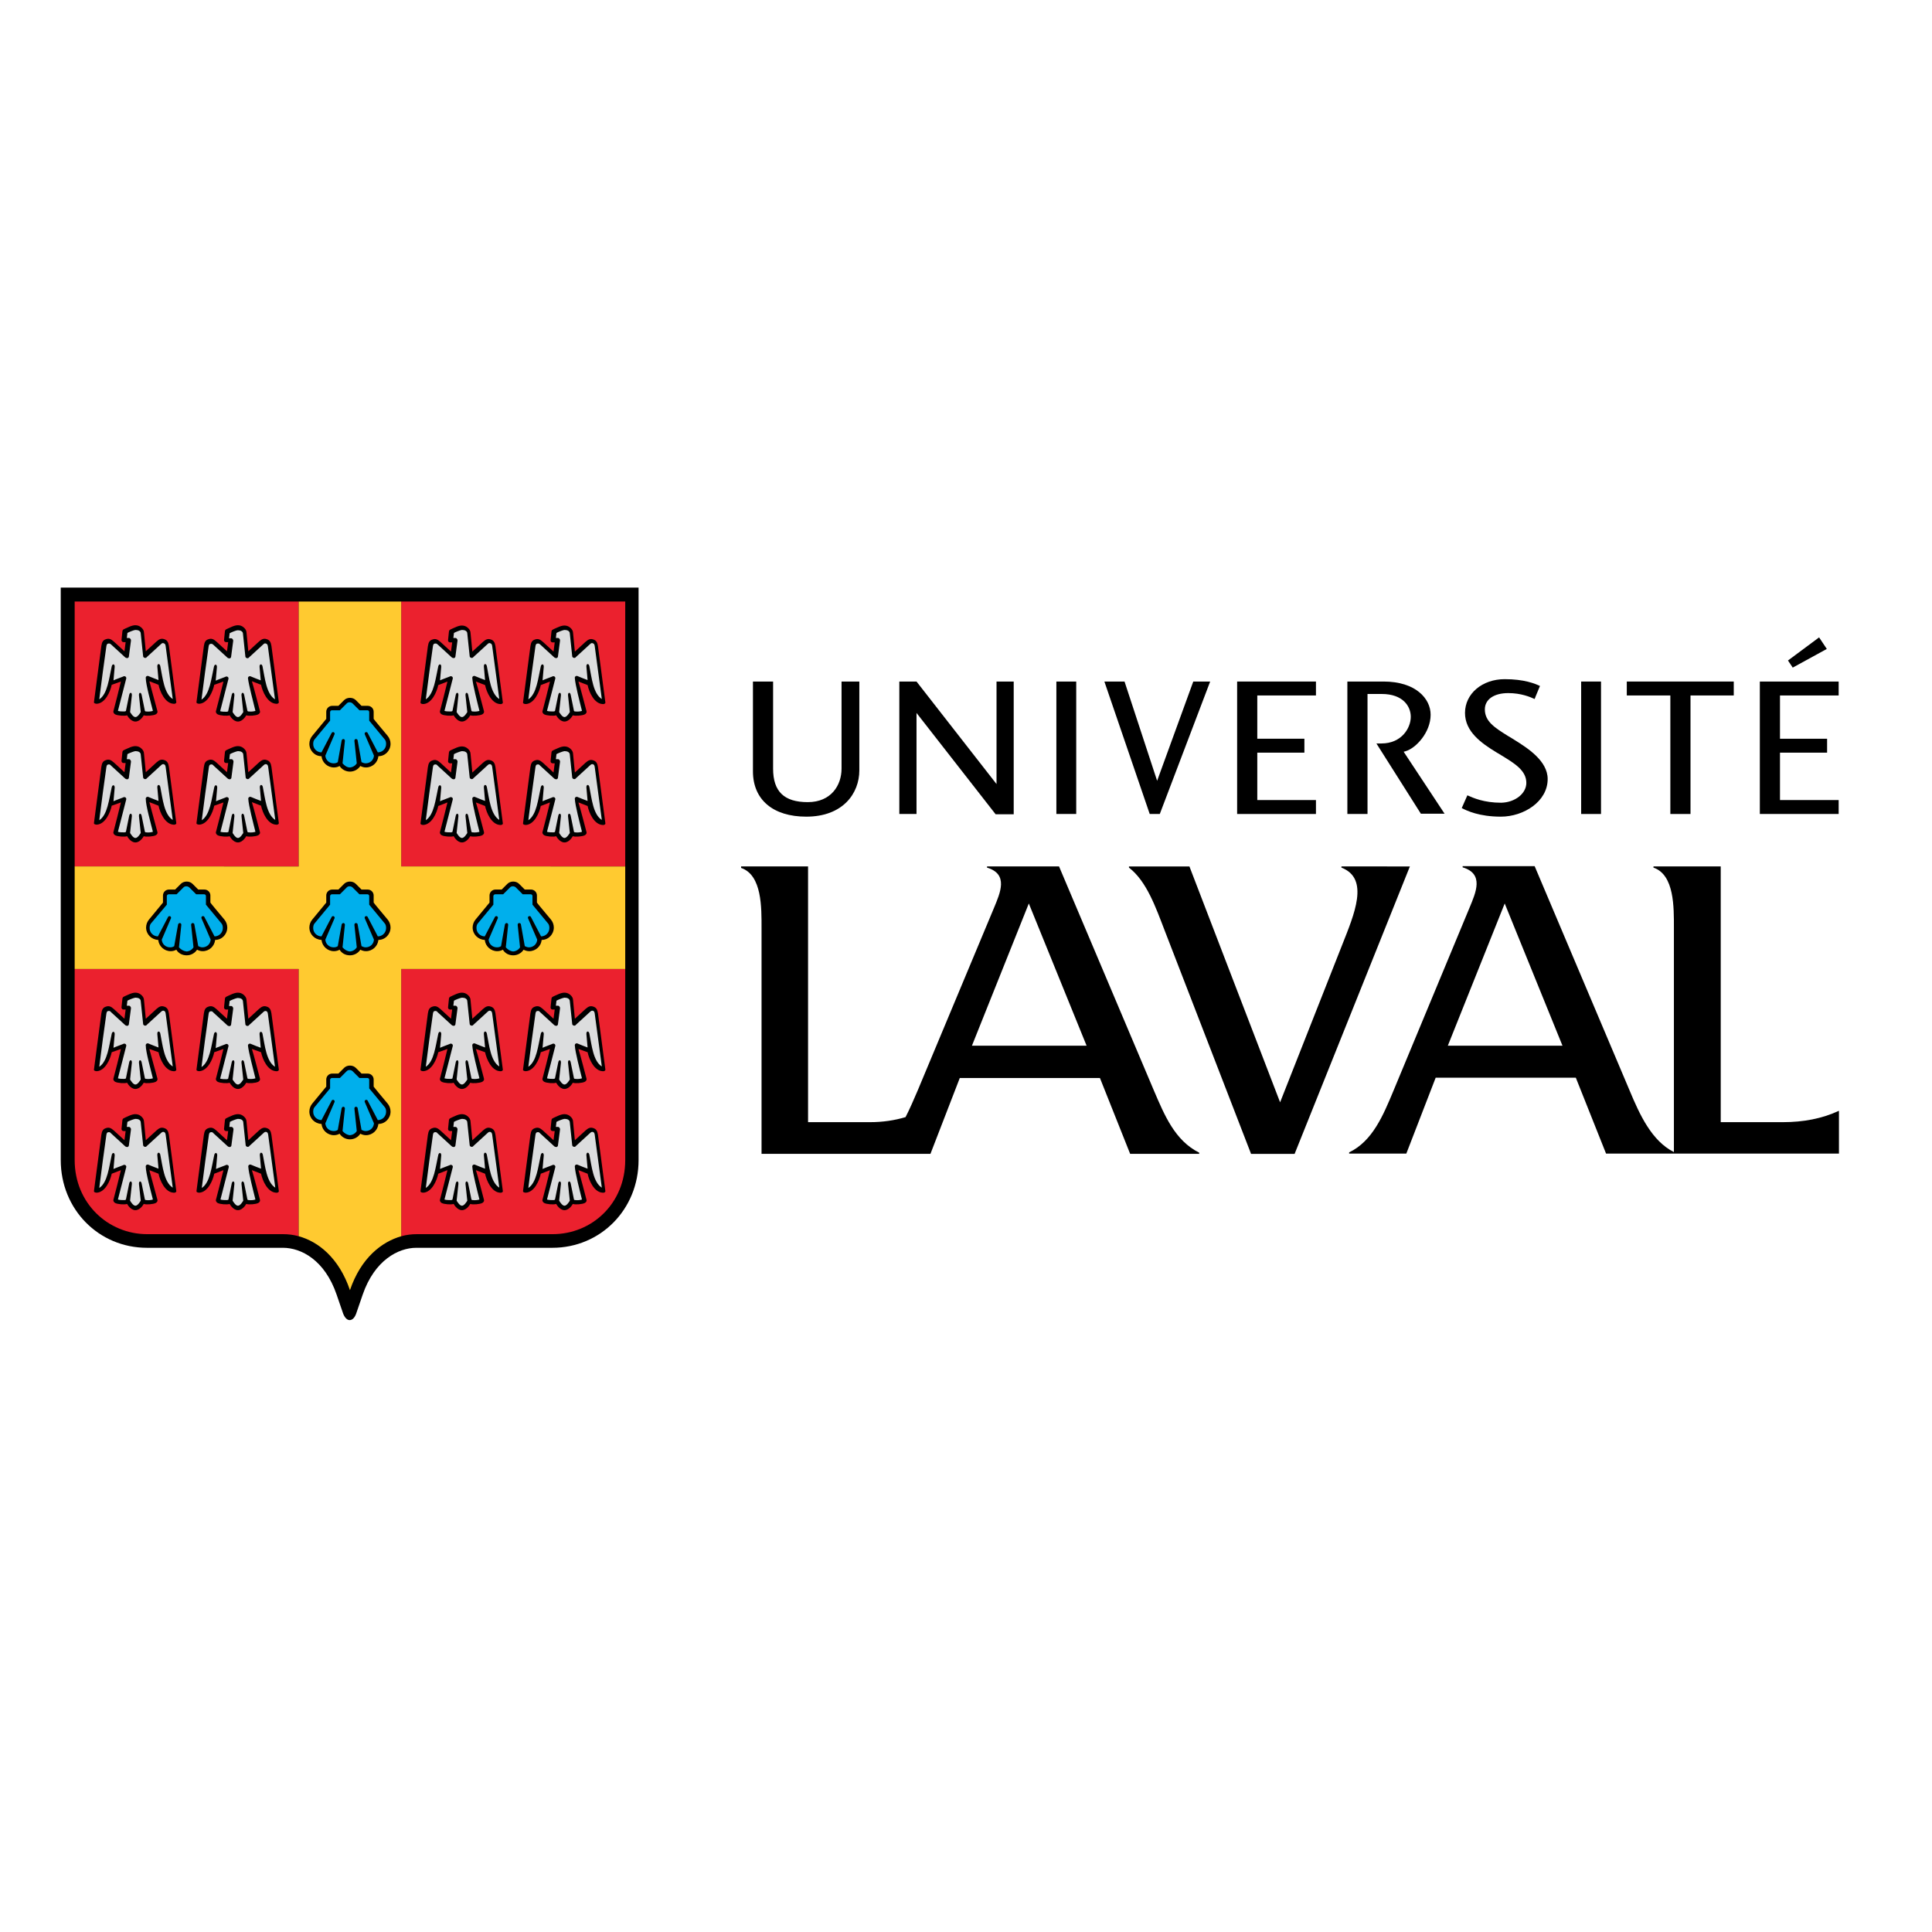 <?xml version="1.0" encoding="utf-8"?>
<!-- Generator: Adobe Illustrator 19.2.1, SVG Export Plug-In . SVG Version: 6.00 Build 0)  -->
<svg version="1.1" id="layer" xmlns="http://www.w3.org/2000/svg" xmlns:xlink="http://www.w3.org/1999/xlink" x="0px" y="0px"
	 viewBox="0 0 652 652" style="enable-background:new 0 0 652 652;" xml:space="preserve">
<style type="text/css">
	.st0{fill:#EB212E;}
	.st1{fill:#FFCA30;}
	.st2{fill:#00AFEC;}
	.st3{fill:#DCDDDE;}
</style>
<g>
	<path d="M284,230h6v30c0,7.7-5.5,15.6-17.9,15.6c-11.2,0-18-5.7-18-15.3V230h6.8v29.4c0,7.7,3.7,11.3,11.7,11.3
		c7.9,0,11.4-5.7,11.4-11.3V230z"/>
	<path d="M309.3,230h-5.8v44.7h5.8v-34.1l26.7,34.2h6.1V230h-5.8v34.6L309.3,230z"/>
	<path d="M363.2,230v44.7h-6.7V230H363.2z"/>
	<path d="M372.7,230h6.8l11,33.5l12.2-33.5h5.7l-17,44.7H388L372.7,230z"/>
	<path d="M444.1,230v4.7h-19.8v14.6h15.9v4.7h-15.9v16h19.8v4.7h-26.6V230H444.1z"/>
	<path d="M473.7,253.7l0.7-0.2c3.4-1,8.4-6.3,8.4-12.3c0-5.4-5-11.2-15.9-11.2h-12.2v44.7h6.8v-40.5h4.8c7.2,0,9.8,4.2,9.8,7.7
		c0,3.8-3.1,9-9.9,9c0,0-1.1,0-1.7,0l15,23.7h8L473.7,253.7z"/>
	<path d="M515.1,264.2c0-4.2-4-6.6-8.6-9.4l-1.5-0.9c-5.1-3.1-10.6-7-10.6-13.3c0-6.5,5.8-11.4,13.4-11.4c6.6,0,10.2,1.5,11.9,2.3
		c-0.1,0.3-1.7,4-1.8,4.4c-1.5-0.7-4.6-2-8.9-2c-4.8,0-7.9,2.1-7.9,5.5c0,4.1,3.4,6.2,7.7,8.9l2,1.2c0,0,0.3,0.2,0.3,0.2
		c4.5,2.8,11.2,7.1,11.2,13.2c0,7.6-8.1,12.7-15.8,12.7c-7.3,0-11.5-2-13.2-2.9c0.2-0.4,1.7-3.9,1.9-4.3c0,0,0,0,0,0
		c2,0.9,5.6,2.5,11.4,2.5C511.3,270.8,515.1,267.8,515.1,264.2z"/>
	<path d="M540.3,230v44.7h-6.7V230H540.3z"/>
	<path d="M585.1,230v4.7h-14.6v40h-6.8v-40h-14.7V230H585.1z"/>
	<g>
		<path d="M600.7,234.7v14.6h15.9v4.7h-15.9v16c0,0,19.4,0,19.8,0v4.7h-26.6V230h26.6v4.7H600.7z"/>
		<path d="M613.9,215.1l2.6,3.9l-11.5,6.3l-1.6-2.4L613.9,215.1z"/>
	</g>
</g>
<g>
	<path d="M452.7,292.4v0.4c9.6,3.7,4.3,15.8,0.2,26.2l-20.9,53l-30.6-79.6h-20.4v0.4c6,4.6,9.1,13.6,12,21.1l29.2,75.5h14.7l38.9-97
		L452.7,292.4L452.7,292.4z"/>
	<path d="M620.5,374.9c-5.6,2.6-11.9,3.8-18.8,3.8h-21v-86.3h-22.7v0.4c7.1,2.4,6.9,13.5,6.9,20.3l0,75.7
		c-7.5-3.8-11.5-12.5-15-20.9l-32-75.6h-24.3v0.4c7.3,2.2,4.5,8.4,2.3,13.7L470.3,368c-3.5,8.4-7.1,17.1-15,20.9v0.4h19.3l9.9-25.6
		h47.3l10.2,25.6h78.6V374.9z M488.6,352.9l19.2-48l19.5,48H488.6z"/>
	<path d="M389.4,368l-32-75.6h-24.3v0.4c7.3,2.2,4.5,8.4,2.3,13.7l0,0l0,0L309.7,368c-1.3,3-2.6,6.1-4.1,9
		c-3.7,1.1-7.7,1.7-11.9,1.7h-21v-86.3h-22.6v0.5c7.1,2.4,6.9,13.5,6.9,20.3l0,76.2H314l9.9-25.6h47.3h0l10.2,25.6h23.3v-0.4
		C396.5,384.9,393,376.4,389.4,368z M328,352.9l19.2-48l19.5,48H328z"/>
</g>
<path d="M20.5,198.3v193.2c0,16.6,12.8,29.6,29.1,29.6h45.9c6.1,0,14.1,4.1,18.1,15.8l2.2,6.4c0.5,1.3,1.3,2.2,2.2,2.2
	c0.9,0,1.7-0.8,2.2-2.2l2.2-6.4c4-11.6,12-15.8,18.1-15.8h45.9c16.3,0,29.1-13,29.1-29.6V198.3H20.5z"/>
<g>
	<rect x="25.2" y="203" class="st0" width="75.6" height="89.4"/>
	<path class="st0" d="M25.2,327v64.5c0,14.5,11.2,25,24.5,25c0,0,45.8,0,45.9,0c1.7,0,3.4,0.2,5.2,0.7V327H25.2z"/>
	<rect x="135.4" y="203" class="st0" width="75.6" height="89.4"/>
	<path class="st0" d="M135.4,417.2c1.8-0.5,3.6-0.7,5.2-0.7c0.1,0,45.9,0,45.9,0c13.3,0,24.5-10.4,24.5-25V327h-75.6V417.2z"/>
</g>
<path class="st1" d="M135.4,292.4V203h-34.6v89.4H25.2V327h75.6v90.2c6.6,1.8,13.6,7.3,17.3,18.2c3.7-10.9,10.7-16.3,17.3-18.2V327
	H211v-34.6H135.4z"/>
<g>
	<path d="M53.1,239.9c0.2,0.6-0.2,1-0.6,1.2c-0.8,0.4-3.1,0.6-4,0.3c0,0-1.1,2.1-2.8,2.1c-1.7,0-2.8-2.1-2.8-2.1
		c-0.9,0.3-3.2,0.1-4-0.3c-0.4-0.2-0.8-0.7-0.6-1.2c0.5-1.8,2-7.8,2.5-9.9l-3.1,1.1c-0.5,2.4-2.2,6.2-5,6.4c-0.4,0-1-0.1-1-0.5
		c0.4-3.2,2.3-17.6,2.5-19c0.2-1.4,0.6-2,1.6-2.3c0.9-0.3,1.6-0.1,2.6,0.8c0.8,0.7,3.6,3.3,3.6,3.3s0.3-2.4,0.4-3.1
		c-0.3,0-0.7,0-0.7,0c-0.4,0-0.7-0.3-0.7-0.7l0.3-2.9c0-0.3,0.2-0.6,0.4-0.7c0,0,1.2-0.6,2.2-1c1-0.4,1.7-0.4,1.7-0.4
		c0.8,0,1.4,0.2,2,0.7c0.6,0.5,1,1.1,1,1.9l0.6,6.2c0,0,2.8-2.6,3.6-3.3c1-0.9,1.7-1.1,2.6-0.8c1,0.3,1.4,1,1.6,2.3
		c0.2,1.4,2.1,15.8,2.5,19c0,0.4-0.6,0.6-1,0.5c-2.8-0.2-4.5-4-5-6.4l-3.1-1.2C51,232.1,52.6,238.1,53.1,239.9z"/>
	<path d="M87.7,239.9c0.2,0.6-0.2,1-0.6,1.2c-0.8,0.4-3.1,0.6-4,0.3c0,0-1.1,2.1-2.8,2.1s-2.8-2.1-2.8-2.1c-0.9,0.3-3.2,0.1-4-0.3
		c-0.4-0.2-0.8-0.7-0.6-1.2c0.5-1.8,2-7.8,2.5-9.9l-3.1,1.1c-0.5,2.4-2.2,6.2-5,6.4c-0.4,0-1-0.1-1-0.5c0.4-3.2,2.3-17.6,2.5-19
		c0.2-1.4,0.6-2,1.6-2.3c0.9-0.3,1.6-0.1,2.6,0.8c0.8,0.7,3.6,3.3,3.6,3.3s0.3-2.4,0.4-3.1c-0.3,0-0.7,0-0.7,0
		c-0.4,0-0.7-0.3-0.7-0.7l0.3-2.9c0-0.3,0.2-0.6,0.4-0.7c0,0,1.2-0.6,2.2-1c1-0.4,1.7-0.4,1.7-0.4c0.8,0,1.4,0.2,2,0.7
		c0.6,0.5,1,1.1,1,1.9l0.6,6.2c0,0,2.8-2.6,3.6-3.3c1-0.9,1.7-1.1,2.6-0.8c1,0.3,1.4,1,1.6,2.3c0.2,1.4,2.1,15.8,2.5,19
		c0,0.4-0.6,0.6-1,0.5c-2.8-0.2-4.5-4-5-6.4l-3.1-1.2C85.7,232.1,87.2,238.1,87.7,239.9z"/>
	<path d="M53.1,280.7c0.2,0.6-0.2,1-0.6,1.2c-0.8,0.4-3.1,0.6-4,0.3c0,0-1.1,2.1-2.8,2.1c-1.7,0-2.8-2.1-2.8-2.1
		c-0.9,0.3-3.2,0.1-4-0.3c-0.4-0.2-0.8-0.7-0.6-1.2c0.5-1.8,2-7.8,2.5-9.9l-3.1,1.1c-0.5,2.4-2.2,6.2-5,6.4c-0.4,0-1-0.1-1-0.5
		c0.4-3.2,2.3-17.6,2.5-19c0.2-1.4,0.6-2,1.6-2.3c0.9-0.3,1.6-0.1,2.6,0.8c0.8,0.7,3.6,3.3,3.6,3.3s0.3-2.4,0.4-3.1
		c-0.3,0-0.7,0-0.7,0c-0.4,0-0.7-0.3-0.7-0.7l0.3-2.9c0-0.3,0.2-0.6,0.4-0.7c0,0,1.2-0.6,2.2-1c1-0.4,1.7-0.4,1.7-0.4
		c0.8,0,1.4,0.2,2,0.7c0.6,0.5,1,1.1,1,1.9l0.6,6.2c0,0,2.8-2.6,3.6-3.3c1-0.9,1.7-1.1,2.6-0.8c1,0.3,1.4,1,1.6,2.3
		c0.2,1.4,2.1,15.8,2.5,19c0,0.4-0.6,0.6-1,0.5c-2.8-0.2-4.5-4-5-6.4l-3.1-1.2C51,272.9,52.6,278.9,53.1,280.7z"/>
	<path d="M87.7,280.7c0.2,0.6-0.2,1-0.6,1.2c-0.8,0.4-3.1,0.6-4,0.3c0,0-1.1,2.1-2.8,2.1s-2.8-2.1-2.8-2.1c-0.9,0.3-3.2,0.1-4-0.3
		c-0.4-0.2-0.8-0.7-0.6-1.2c0.5-1.8,2-7.8,2.5-9.9l-3.1,1.1c-0.5,2.4-2.2,6.2-5,6.4c-0.4,0-1-0.1-1-0.5c0.4-3.2,2.3-17.6,2.5-19
		c0.2-1.4,0.6-2,1.6-2.3c0.9-0.3,1.6-0.1,2.6,0.8c0.8,0.7,3.6,3.3,3.6,3.3s0.3-2.4,0.4-3.1c-0.3,0-0.7,0-0.7,0
		c-0.4,0-0.7-0.3-0.7-0.7l0.3-2.9c0-0.3,0.2-0.6,0.4-0.7c0,0,1.2-0.6,2.2-1c1-0.4,1.7-0.4,1.7-0.4c0.8,0,1.4,0.2,2,0.7
		c0.6,0.5,1,1.1,1,1.9l0.6,6.2c0,0,2.8-2.6,3.6-3.3c1-0.9,1.7-1.1,2.6-0.8c1,0.3,1.4,1,1.6,2.3c0.2,1.4,2.1,15.8,2.5,19
		c0,0.4-0.6,0.6-1,0.5c-2.8-0.2-4.5-4-5-6.4l-3.1-1.2C85.7,272.9,87.2,278.9,87.7,280.7z"/>
	<path d="M163.3,239.9c0.2,0.6-0.2,1-0.6,1.2c-0.8,0.4-3.1,0.6-4,0.3c0,0-1.1,2.1-2.8,2.1s-2.8-2.1-2.8-2.1c-0.9,0.3-3.2,0.1-4-0.3
		c-0.4-0.2-0.8-0.7-0.6-1.2c0.5-1.8,2-7.8,2.5-9.9l-3.1,1.2c-0.5,2.4-2.2,6.2-5,6.4c-0.4,0-1-0.1-1-0.5c0.4-3.2,2.3-17.6,2.5-19
		c0.2-1.4,0.6-2,1.6-2.3c0.9-0.3,1.6-0.1,2.6,0.8c0.8,0.7,3.6,3.3,3.6,3.3s0.3-2.4,0.4-3.1c-0.3,0-0.7,0-0.7,0
		c-0.4,0-0.7-0.3-0.7-0.7l0.3-2.9c0-0.3,0.2-0.6,0.4-0.7c0,0,1.2-0.6,2.2-1c1-0.4,1.7-0.4,1.7-0.4c0.8,0,1.4,0.2,2,0.7
		c0.6,0.5,1,1.1,1,1.9l0.6,6.2c0,0,2.8-2.6,3.6-3.3c1-0.9,1.7-1.1,2.6-0.8c1,0.3,1.4,1,1.6,2.3c0.2,1.4,2.1,15.8,2.5,19
		c0,0.4-0.6,0.6-1,0.5c-2.8-0.2-4.5-4-5-6.4l-3.1-1.2C161.3,232.1,162.8,238.1,163.3,239.9z"/>
	<path d="M197.9,239.9c0.2,0.6-0.2,1-0.6,1.2c-0.8,0.4-3.1,0.6-4,0.3c0,0-1.1,2.1-2.8,2.1c-1.7,0-2.8-2.1-2.8-2.1
		c-0.9,0.3-3.2,0.1-4-0.3c-0.4-0.2-0.8-0.7-0.6-1.2c0.5-1.8,2-7.8,2.5-9.9l-3.1,1.2c-0.5,2.4-2.2,6.2-5,6.4c-0.4,0-1-0.1-1-0.5
		c0.4-3.2,2.3-17.6,2.5-19c0.2-1.4,0.6-2,1.6-2.3c0.9-0.3,1.6-0.1,2.6,0.8c0.8,0.7,3.6,3.3,3.6,3.3s0.3-2.4,0.4-3.1
		c-0.3,0-0.7,0-0.7,0c-0.4,0-0.7-0.3-0.7-0.7l0.3-2.9c0-0.3,0.2-0.6,0.4-0.7c0,0,1.2-0.6,2.2-1c1-0.4,1.7-0.4,1.7-0.4
		c0.8,0,1.4,0.2,2,0.7c0.6,0.5,1,1.1,1,1.9l0.6,6.2c0,0,2.8-2.6,3.6-3.3c1-0.9,1.7-1.1,2.6-0.8c1,0.3,1.4,1,1.6,2.3
		c0.2,1.4,2.1,15.8,2.5,19c0,0.4-0.6,0.6-1,0.5c-2.8-0.2-4.5-4-5-6.4l-3.1-1.2C195.9,232.1,197.4,238.1,197.9,239.9z"/>
	<path d="M163.3,280.7c0.2,0.6-0.2,1-0.6,1.2c-0.8,0.4-3.1,0.6-4,0.3c0,0-1.1,2.1-2.8,2.1s-2.8-2.1-2.8-2.1c-0.9,0.3-3.2,0.1-4-0.3
		c-0.4-0.2-0.8-0.7-0.6-1.2c0.5-1.8,2-7.8,2.5-9.9l-3.1,1.2c-0.5,2.4-2.2,6.2-5,6.4c-0.4,0-1-0.1-1-0.5c0.4-3.2,2.3-17.6,2.5-19
		c0.2-1.4,0.6-2,1.6-2.3c0.9-0.3,1.6-0.1,2.6,0.8c0.8,0.7,3.6,3.3,3.6,3.3s0.3-2.4,0.4-3.1c-0.3,0-0.7,0-0.7,0
		c-0.4,0-0.7-0.3-0.7-0.7l0.3-2.9c0-0.3,0.2-0.6,0.4-0.7c0,0,1.2-0.6,2.2-1c1-0.4,1.7-0.4,1.7-0.4c0.8,0,1.4,0.2,2,0.7
		c0.6,0.5,1,1.1,1,1.9l0.6,6.2c0,0,2.8-2.6,3.6-3.3c1-0.9,1.7-1.1,2.6-0.8c1,0.3,1.4,1,1.6,2.3c0.2,1.4,2.1,15.8,2.5,19
		c0,0.4-0.6,0.6-1,0.5c-2.8-0.2-4.5-4-5-6.4l-3.1-1.2C161.3,272.9,162.8,278.9,163.3,280.7z"/>
	<path d="M197.9,280.7c0.2,0.6-0.2,1-0.6,1.2c-0.8,0.4-3.1,0.6-4,0.3c0,0-1.1,2.1-2.8,2.1c-1.7,0-2.8-2.1-2.8-2.1
		c-0.9,0.3-3.2,0.1-4-0.3c-0.4-0.2-0.8-0.7-0.6-1.2c0.5-1.8,2-7.8,2.5-9.9l-3.1,1.2c-0.5,2.4-2.2,6.2-5,6.4c-0.4,0-1-0.1-1-0.5
		c0.4-3.2,2.3-17.6,2.5-19c0.2-1.4,0.6-2,1.6-2.3c0.9-0.3,1.6-0.1,2.6,0.8c0.8,0.7,3.6,3.3,3.6,3.3s0.3-2.4,0.4-3.1
		c-0.3,0-0.7,0-0.7,0c-0.4,0-0.7-0.3-0.7-0.7l0.3-2.9c0-0.3,0.2-0.6,0.4-0.7c0,0,1.2-0.6,2.2-1c1-0.4,1.7-0.4,1.7-0.4
		c0.8,0,1.4,0.2,2,0.7c0.6,0.5,1,1.1,1,1.9l0.6,6.2c0,0,2.8-2.6,3.6-3.3c1-0.9,1.7-1.1,2.6-0.8c1,0.3,1.4,1,1.6,2.3
		c0.2,1.4,2.1,15.8,2.5,19c0,0.4-0.6,0.6-1,0.5c-2.8-0.2-4.5-4-5-6.4l-3.1-1.2C195.9,272.9,197.4,278.9,197.9,280.7z"/>
	<path d="M53.1,363.9c0.2,0.6-0.2,1-0.6,1.2c-0.8,0.4-3.1,0.6-4,0.3c0,0-1.1,2.1-2.8,2.1c-1.7,0-2.8-2.1-2.8-2.1
		c-0.9,0.3-3.2,0.1-4-0.3c-0.4-0.2-0.8-0.7-0.6-1.2c0.5-1.8,2-7.8,2.5-9.9l-3.1,1.1c-0.5,2.4-2.2,6.2-5,6.4c-0.4,0-1-0.1-1-0.5
		c0.4-3.2,2.3-17.6,2.5-19c0.2-1.4,0.6-2,1.6-2.3c0.9-0.3,1.6-0.1,2.6,0.8c0.8,0.7,3.6,3.3,3.6,3.3s0.3-2.4,0.4-3.1
		c-0.3,0-0.7,0-0.7,0c-0.4,0-0.7-0.3-0.7-0.7l0.3-2.9c0-0.3,0.2-0.6,0.4-0.7c0,0,1.2-0.6,2.2-1c1-0.4,1.7-0.4,1.7-0.4
		c0.8,0,1.4,0.2,2,0.7c0.6,0.5,1,1.1,1,1.9l0.6,6.2c0,0,2.8-2.6,3.6-3.3c1-0.9,1.7-1.1,2.6-0.8c1,0.3,1.4,1,1.6,2.3
		c0.2,1.4,2.1,15.8,2.5,19c0,0.4-0.6,0.6-1,0.5c-2.8-0.2-4.5-4-5-6.4l-3.1-1.1C51,356.1,52.6,362.1,53.1,363.9z"/>
	<path d="M87.7,363.9c0.2,0.6-0.2,1-0.6,1.2c-0.8,0.4-3.1,0.6-4,0.3c0,0-1.1,2.1-2.8,2.1s-2.8-2.1-2.8-2.1c-0.9,0.3-3.2,0.1-4-0.3
		c-0.4-0.2-0.8-0.7-0.6-1.2c0.5-1.8,2-7.8,2.5-9.9l-3.1,1.1c-0.5,2.4-2.2,6.2-5,6.4c-0.4,0-1-0.1-1-0.5c0.4-3.2,2.3-17.6,2.5-19
		c0.2-1.4,0.6-2,1.6-2.3c0.9-0.3,1.6-0.1,2.6,0.8c0.8,0.7,3.6,3.3,3.6,3.3s0.3-2.4,0.4-3.1c-0.3,0-0.7,0-0.7,0
		c-0.4,0-0.7-0.3-0.7-0.7l0.3-2.9c0-0.3,0.2-0.6,0.4-0.7c0,0,1.2-0.6,2.2-1c1-0.4,1.7-0.4,1.7-0.4c0.8,0,1.4,0.2,2,0.7
		c0.6,0.5,1,1.1,1,1.9l0.6,6.2c0,0,2.8-2.6,3.6-3.3c1-0.9,1.7-1.1,2.6-0.8c1,0.3,1.4,1,1.6,2.3c0.2,1.4,2.1,15.8,2.5,19
		c0,0.4-0.6,0.6-1,0.5c-2.8-0.2-4.5-4-5-6.4l-3.1-1.1C85.7,356.1,87.2,362.1,87.7,363.9z"/>
	<path d="M53.1,404.8c0.2,0.6-0.2,1-0.6,1.2c-0.8,0.4-3.1,0.6-4,0.3c0,0-1.1,2.1-2.8,2.1c-1.7,0-2.8-2.1-2.8-2.1
		c-0.9,0.3-3.2,0.1-4-0.3c-0.4-0.2-0.8-0.7-0.6-1.2c0.5-1.8,2-7.8,2.5-9.9l-3.1,1.2c-0.5,2.4-2.2,6.2-5,6.4c-0.4,0-1-0.1-1-0.5
		c0.4-3.2,2.3-17.6,2.5-19c0.2-1.4,0.6-2,1.6-2.3c0.9-0.3,1.6-0.1,2.6,0.8c0.8,0.7,3.6,3.3,3.6,3.3s0.3-2.4,0.4-3.1
		c-0.3,0-0.7,0-0.7,0c-0.4,0-0.7-0.3-0.7-0.7l0.3-2.9c0-0.3,0.2-0.6,0.4-0.7c0,0,1.2-0.6,2.2-1c1-0.4,1.7-0.4,1.7-0.4
		c0.8,0,1.4,0.2,2,0.7c0.6,0.5,1,1.1,1,1.9l0.6,6.2c0,0,2.8-2.6,3.6-3.3c1-0.9,1.7-1.1,2.6-0.8c1,0.3,1.4,1,1.6,2.3
		c0.2,1.4,2.1,15.8,2.5,19c0,0.4-0.6,0.6-1,0.5c-2.8-0.2-4.5-4-5-6.4l-3.1-1.2C51,397,52.6,402.9,53.1,404.8z"/>
	<path d="M87.7,404.8c0.2,0.6-0.2,1-0.6,1.2c-0.8,0.4-3.1,0.6-4,0.3c0,0-1.1,2.1-2.8,2.1s-2.8-2.1-2.8-2.1c-0.9,0.3-3.2,0.1-4-0.3
		c-0.4-0.2-0.8-0.7-0.6-1.2c0.5-1.8,2-7.8,2.5-9.9l-3.1,1.2c-0.5,2.4-2.2,6.2-5,6.4c-0.4,0-1-0.1-1-0.5c0.4-3.2,2.3-17.6,2.5-19
		c0.2-1.4,0.6-2,1.6-2.3c0.9-0.3,1.6-0.1,2.6,0.8c0.8,0.7,3.6,3.3,3.6,3.3s0.3-2.4,0.4-3.1c-0.3,0-0.7,0-0.7,0
		c-0.4,0-0.7-0.3-0.7-0.7l0.3-2.9c0-0.3,0.2-0.6,0.4-0.7c0,0,1.2-0.6,2.2-1c1-0.4,1.7-0.4,1.7-0.4c0.8,0,1.4,0.2,2,0.7
		c0.6,0.5,1,1.1,1,1.9l0.6,6.2c0,0,2.8-2.6,3.6-3.3c1-0.9,1.7-1.1,2.6-0.8c1,0.3,1.4,1,1.6,2.3c0.2,1.4,2.1,15.8,2.5,19
		c0,0.4-0.6,0.6-1,0.5c-2.8-0.2-4.5-4-5-6.4l-3.1-1.2C85.7,397,87.2,402.9,87.7,404.8z"/>
	<path d="M163.3,363.9c0.2,0.6-0.2,1-0.6,1.2c-0.8,0.4-3.1,0.6-4,0.3c0,0-1.1,2.1-2.8,2.1s-2.8-2.1-2.8-2.1c-0.9,0.3-3.2,0.1-4-0.3
		c-0.4-0.2-0.8-0.7-0.6-1.2c0.5-1.8,2-7.8,2.5-9.9l-3.1,1.1c-0.5,2.4-2.2,6.2-5,6.4c-0.4,0-1-0.1-1-0.5c0.4-3.2,2.3-17.6,2.5-19
		c0.2-1.4,0.6-2,1.6-2.3c0.9-0.3,1.6-0.1,2.6,0.8c0.8,0.7,3.6,3.3,3.6,3.3s0.3-2.4,0.4-3.1c-0.3,0-0.7,0-0.7,0
		c-0.4,0-0.7-0.3-0.7-0.7l0.3-2.9c0-0.3,0.2-0.6,0.4-0.7c0,0,1.2-0.6,2.2-1c1-0.4,1.7-0.4,1.7-0.4c0.8,0,1.4,0.2,2,0.7
		c0.6,0.5,1,1.1,1,1.9l0.6,6.2c0,0,2.8-2.6,3.6-3.3c1-0.9,1.7-1.1,2.6-0.8c1,0.3,1.4,1,1.6,2.3c0.2,1.4,2.1,15.8,2.5,19
		c0,0.4-0.6,0.6-1,0.5c-2.8-0.2-4.5-4-5-6.4l-3.1-1.1C161.3,356.1,162.8,362.1,163.3,363.9z"/>
	<path d="M197.9,363.9c0.2,0.6-0.2,1-0.6,1.2c-0.8,0.4-3.1,0.6-4,0.3c0,0-1.1,2.1-2.8,2.1c-1.7,0-2.8-2.1-2.8-2.1
		c-0.9,0.3-3.2,0.1-4-0.3c-0.4-0.2-0.8-0.7-0.6-1.2c0.5-1.8,2-7.8,2.5-9.9l-3.1,1.1c-0.5,2.4-2.2,6.2-5,6.4c-0.4,0-1-0.1-1-0.5
		c0.4-3.2,2.3-17.6,2.5-19c0.2-1.4,0.6-2,1.6-2.3c0.9-0.3,1.6-0.1,2.6,0.8c0.8,0.7,3.6,3.3,3.6,3.3s0.3-2.4,0.4-3.1
		c-0.3,0-0.7,0-0.7,0c-0.4,0-0.7-0.3-0.7-0.7l0.3-2.9c0-0.3,0.2-0.6,0.4-0.7c0,0,1.2-0.6,2.2-1c1-0.4,1.7-0.4,1.7-0.4
		c0.8,0,1.4,0.2,2,0.7c0.6,0.5,1,1.1,1,1.9l0.6,6.2c0,0,2.8-2.6,3.6-3.3c1-0.9,1.7-1.1,2.6-0.8c1,0.3,1.4,1,1.6,2.3
		c0.2,1.4,2.1,15.8,2.5,19c0,0.4-0.6,0.6-1,0.5c-2.8-0.2-4.5-4-5-6.4l-3.1-1.1C195.9,356.1,197.4,362.1,197.9,363.9z"/>
	<path d="M163.3,404.8c0.2,0.6-0.2,1-0.6,1.2c-0.8,0.4-3.1,0.6-4,0.3c0,0-1.1,2.1-2.8,2.1s-2.8-2.1-2.8-2.1c-0.9,0.3-3.2,0.1-4-0.3
		c-0.4-0.2-0.8-0.7-0.6-1.2c0.5-1.8,2-7.8,2.5-9.9l-3.1,1.2c-0.5,2.4-2.2,6.2-5,6.4c-0.4,0-1-0.1-1-0.5c0.4-3.2,2.3-17.6,2.5-19
		c0.2-1.4,0.6-2,1.6-2.3c0.9-0.3,1.6-0.1,2.6,0.8c0.8,0.7,3.6,3.3,3.6,3.3s0.3-2.4,0.4-3.1c-0.3,0-0.7,0-0.7,0
		c-0.4,0-0.7-0.3-0.7-0.7l0.3-2.9c0-0.3,0.2-0.6,0.4-0.7c0,0,1.2-0.6,2.2-1c1-0.4,1.7-0.4,1.7-0.4c0.8,0,1.4,0.2,2,0.7
		c0.6,0.5,1,1.1,1,1.9l0.6,6.2c0,0,2.8-2.6,3.6-3.3c1-0.9,1.7-1.1,2.6-0.8c1,0.3,1.4,1,1.6,2.3c0.2,1.4,2.1,15.8,2.5,19
		c0,0.4-0.6,0.6-1,0.5c-2.8-0.2-4.5-4-5-6.4l-3.1-1.2C161.3,397,162.8,402.9,163.3,404.8z"/>
	<path d="M197.9,404.8c0.2,0.6-0.2,1-0.6,1.2c-0.8,0.4-3.1,0.6-4,0.3c0,0-1.1,2.1-2.8,2.1c-1.7,0-2.8-2.1-2.8-2.1
		c-0.9,0.3-3.2,0.1-4-0.3c-0.4-0.2-0.8-0.7-0.6-1.2c0.5-1.8,2-7.8,2.5-9.9l-3.1,1.2c-0.5,2.4-2.2,6.2-5,6.4c-0.4,0-1-0.1-1-0.5
		c0.4-3.2,2.3-17.6,2.5-19c0.2-1.4,0.6-2,1.6-2.3c0.9-0.3,1.6-0.1,2.6,0.8c0.8,0.7,3.6,3.3,3.6,3.3s0.3-2.4,0.4-3.1
		c-0.3,0-0.7,0-0.7,0c-0.4,0-0.7-0.3-0.7-0.7l0.3-2.9c0-0.3,0.2-0.6,0.4-0.7c0,0,1.2-0.6,2.2-1c1-0.4,1.7-0.4,1.7-0.4
		c0.8,0,1.4,0.2,2,0.7c0.6,0.5,1,1.1,1,1.9l0.6,6.2c0,0,2.8-2.6,3.6-3.3c1-0.9,1.7-1.1,2.6-0.8c1,0.3,1.4,1,1.6,2.3
		c0.2,1.4,2.1,15.8,2.5,19c0,0.4-0.6,0.6-1,0.5c-2.8-0.2-4.5-4-5-6.4l-3.1-1.2C195.9,397,197.4,402.9,197.9,404.8z"/>
</g>
<g>
	<path d="M118.1,260.4c1.5,0,2.8-0.8,3.5-1.9c0.6,0.3,1.2,0.5,1.9,0.5c2.2,0,4-1.7,4.2-3.8c2.3,0,4.1-1.9,4.1-4.2c0-1-0.4-2-1-2.7
		c-1-1.2-4.7-5.6-4.7-5.7c0-0.3,0-2.4,0-2.4c0-1.1-0.9-2-2-2c0,0-2,0-2.1,0c-0.2-0.2-1.9-1.9-1.9-1.9c-0.5-0.5-1.2-0.8-2-0.8
		c-0.8,0-1.5,0.3-2,0.8c0,0-1.7,1.7-1.9,1.9c-0.1,0-2.1,0-2.1,0c-1.1,0-2,0.9-2,2c0,0,0,2.1,0,2.4c-0.1,0.1-3.7,4.5-4.7,5.7
		c-0.6,0.7-1,1.7-1,2.7c0,2.3,1.8,4.2,4.1,4.2c0.2,2.1,2,3.8,4.2,3.8c0.7,0,1.4-0.2,1.9-0.5C115.3,259.6,116.6,260.4,118.1,260.4z"
		/>
	<path d="M118.1,322.4c1.5,0,2.8-0.8,3.5-1.9c0.6,0.3,1.2,0.5,1.9,0.5c2.2,0,4-1.7,4.2-3.8c2.3,0,4.1-1.9,4.1-4.2c0-1-0.4-2-1-2.7
		c-1-1.2-4.7-5.6-4.7-5.7c0-0.3,0-2.4,0-2.4c0-1.1-0.9-2-2-2c0,0-2,0-2.1,0c-0.2-0.2-1.9-1.9-1.9-1.9c-0.5-0.5-1.2-0.8-2-0.8
		c-0.8,0-1.5,0.3-2,0.8c0,0-1.7,1.7-1.9,1.9c-0.1,0-2.1,0-2.1,0c-1.1,0-2,0.9-2,2c0,0,0,2.1,0,2.4c-0.1,0.1-3.7,4.5-4.7,5.7
		c-0.6,0.7-1,1.7-1,2.7c0,2.3,1.8,4.1,4.1,4.2c0.2,2.1,2,3.8,4.2,3.8c0.7,0,1.4-0.2,1.9-0.5C115.3,321.7,116.6,322.4,118.1,322.4z"
		/>
	<path d="M63,322.4c1.5,0,2.8-0.8,3.5-1.9c0.6,0.3,1.2,0.5,1.9,0.5c2.2,0,4-1.7,4.2-3.8c2.3,0,4.1-1.9,4.1-4.2c0-1-0.4-2-1-2.7
		c-1-1.2-4.7-5.6-4.7-5.7c0-0.3,0-2.4,0-2.4c0-1.1-0.9-2-2-2c0,0-2,0-2.1,0c-0.2-0.2-1.9-1.9-1.9-1.9c-0.5-0.5-1.2-0.8-2-0.8
		c-0.8,0-1.5,0.3-2,0.8c0,0-1.7,1.7-1.9,1.9c-0.1,0-2.1,0-2.1,0c-1.1,0-2,0.9-2,2c0,0,0,2.1,0,2.4c-0.1,0.1-3.7,4.5-4.7,5.7
		c-0.6,0.7-1,1.7-1,2.7c0,2.3,1.8,4.1,4.1,4.2c0.2,2.1,2,3.8,4.2,3.8c0.7,0,1.4-0.2,1.9-0.5C60.2,321.7,61.5,322.4,63,322.4z"/>
	<path d="M173.2,322.4c1.5,0,2.8-0.8,3.5-1.9c0.6,0.3,1.2,0.5,1.9,0.5c2.2,0,4-1.7,4.2-3.8c2.3,0,4.1-1.9,4.1-4.2c0-1-0.4-2-1-2.7
		c-1-1.2-4.7-5.6-4.7-5.7c0-0.3,0-2.4,0-2.4c0-1.1-0.9-2-2-2c0,0-2,0-2.1,0c-0.2-0.2-1.9-1.9-1.9-1.9c-0.5-0.5-1.2-0.8-2-0.8
		s-1.5,0.3-2,0.8c0,0-1.7,1.7-1.9,1.9c-0.1,0-2.1,0-2.1,0c-1.1,0-2,0.9-2,2c0,0,0,2.1,0,2.4c-0.1,0.1-3.7,4.5-4.7,5.7
		c-0.6,0.7-1,1.7-1,2.7c0,2.3,1.8,4.1,4.1,4.2c0.2,2.1,2,3.8,4.2,3.8c0.7,0,1.4-0.2,1.9-0.5C170.4,321.7,171.7,322.4,173.2,322.4z"
		/>
	<path d="M118.1,384.5c1.5,0,2.8-0.8,3.5-1.9c0.6,0.3,1.2,0.5,1.9,0.5c2.2,0,4-1.7,4.2-3.8c2.3,0,4.1-1.9,4.1-4.2c0-1-0.4-2-1-2.7
		c-1-1.2-4.7-5.6-4.7-5.7c0-0.3,0-2.4,0-2.4c0-1.1-0.9-2-2-2c0,0-2,0-2.1,0c-0.2-0.2-1.9-1.9-1.9-1.9c-0.5-0.5-1.2-0.8-2-0.8
		c-0.8,0-1.5,0.3-2,0.8c0,0-1.7,1.7-1.9,1.9c-0.1,0-2.1,0-2.1,0c-1.1,0-2,0.9-2,2c0,0,0,2.1,0,2.4c-0.1,0.1-3.7,4.5-4.7,5.7
		c-0.6,0.7-1,1.7-1,2.7c0,2.3,1.8,4.1,4.1,4.2c0.2,2.1,2,3.8,4.2,3.8c0.7,0,1.4-0.2,1.9-0.5C115.3,383.7,116.6,384.5,118.1,384.5z"
		/>
</g>
<g>
	<path class="st2" d="M118.1,259c1-0.1,1.8-0.6,2.3-1.4l-0.8-7.6c0-0.3,0.2-0.6,0.5-0.6c0.3,0,0.6,0.2,0.6,0.5l1.3,7.3
		c0.4,0.2,0.9,0.4,1.4,0.4c1.5,0,2.7-1.1,2.8-2.6l-3.1-7.2c-0.1-0.3,0-0.6,0.3-0.7c0.3-0.1,0.6,0,0.7,0.3l3.4,6.5c0,0,0,0,0,0
		c1.6,0,2.8-1.3,2.8-2.8c0-0.6-0.1-1.1-0.4-1.5l-5.3-6.4v-2.9c0-0.3-0.2-0.6-0.6-0.6c0,0-2.7,0-2.7,0l-2.3-2.3
		c-0.2-0.2-0.6-0.4-1-0.4c-0.4,0-0.7,0.1-1,0.4l-2.3,2.3c0,0-2.7,0-2.7,0c-0.3,0-0.6,0.3-0.6,0.6v2.9l-5.3,6.4
		c-0.3,0.4-0.4,0.9-0.4,1.5c0,1.6,1.3,2.8,2.8,2.8c0,0,0,0,0,0l3.4-6.5c0.1-0.3,0.5-0.4,0.7-0.3c0.3,0.1,0.4,0.5,0.3,0.7l-3.1,7.2
		c0.1,1.5,1.3,2.6,2.8,2.6c0.5,0,1-0.1,1.4-0.4l1.3-7.3c0.1-0.3,0.3-0.5,0.6-0.5c0.3,0,0.5,0.3,0.5,0.6l-0.8,7.6
		C116.3,258.4,117.1,259,118.1,259z"/>
	<path class="st2" d="M118.1,321.1c1-0.1,1.8-0.6,2.3-1.4l-0.8-7.6c0-0.3,0.2-0.6,0.5-0.6c0.3,0,0.6,0.2,0.6,0.5l1.3,7.3
		c0.4,0.2,0.9,0.4,1.4,0.4c1.5,0,2.7-1.1,2.8-2.6l-3.1-7.2c-0.1-0.3,0-0.6,0.3-0.7c0.3-0.1,0.6,0,0.7,0.3l3.4,6.5c0,0,0,0,0,0
		c1.6,0,2.8-1.3,2.8-2.8c0-0.6-0.1-1.1-0.4-1.5l-5.3-6.4v-2.9c0-0.3-0.2-0.6-0.6-0.6c0,0-2.7,0-2.7,0l-2.3-2.3
		c-0.2-0.2-0.6-0.4-1-0.4c-0.4,0-0.7,0.1-1,0.4l-2.3,2.3c0,0-2.7,0-2.7,0c-0.3,0-0.6,0.3-0.6,0.6v2.9l-5.3,6.4
		c-0.3,0.4-0.4,0.9-0.4,1.5c0,1.6,1.3,2.8,2.8,2.8c0,0,0,0,0,0l3.4-6.5c0.1-0.3,0.5-0.4,0.7-0.3c0.3,0.1,0.4,0.5,0.3,0.7l-3.1,7.2
		c0.1,1.5,1.3,2.6,2.8,2.6c0.5,0,1-0.1,1.4-0.4l1.3-7.3c0.1-0.3,0.3-0.5,0.6-0.5c0.3,0,0.5,0.3,0.5,0.6l-0.8,7.6
		C116.3,320.5,117.1,321,118.1,321.1z"/>
	<path class="st2" d="M63,321.1c1-0.1,1.8-0.6,2.3-1.4l-0.8-7.6c0-0.3,0.2-0.6,0.5-0.6c0.3,0,0.6,0.2,0.6,0.5l1.3,7.3
		c0.4,0.2,0.9,0.4,1.4,0.4c1.5,0,2.7-1.1,2.8-2.6l-3.1-7.2c-0.1-0.3,0-0.6,0.3-0.7c0.3-0.1,0.6,0,0.7,0.3l3.4,6.5c0,0,0,0,0,0
		c1.6,0,2.8-1.3,2.8-2.8c0-0.6-0.1-1.1-0.4-1.5l-5.3-6.4v-2.9c0-0.3-0.2-0.6-0.6-0.6c0,0-2.7,0-2.7,0l-2.3-2.3
		c-0.2-0.2-0.6-0.4-1-0.4c-0.4,0-0.7,0.1-1,0.4l-2.3,2.3c0,0-2.7,0-2.7,0c-0.3,0-0.6,0.3-0.6,0.6v2.9l-5.4,6.4
		c-0.3,0.4-0.4,0.9-0.4,1.5c0,1.6,1.3,2.8,2.8,2.8c0,0,0,0,0,0l3.4-6.5c0.1-0.3,0.5-0.4,0.7-0.3c0.3,0.1,0.4,0.5,0.3,0.7l-3.1,7.2
		c0.1,1.5,1.3,2.6,2.8,2.6c0.5,0,1-0.1,1.4-0.4l1.3-7.3c0.1-0.3,0.3-0.5,0.6-0.5c0.3,0,0.5,0.3,0.5,0.6l-0.8,7.6
		C61.1,320.5,62,321,63,321.1z"/>
	<path class="st2" d="M173.2,321.1c1-0.1,1.8-0.6,2.3-1.4l-0.8-7.6c0-0.3,0.2-0.6,0.5-0.6c0.3,0,0.6,0.2,0.6,0.5l1.3,7.3
		c0.4,0.2,0.9,0.4,1.4,0.4c1.5,0,2.7-1.1,2.8-2.6l-3.1-7.2c-0.1-0.3,0-0.6,0.3-0.7c0.3-0.1,0.6,0,0.7,0.3l3.4,6.5c0,0,0,0,0,0
		c1.6,0,2.8-1.3,2.8-2.8c0-0.6-0.1-1.1-0.4-1.5l-5.3-6.4v-2.9c0-0.3-0.2-0.6-0.6-0.6c0,0-2.7,0-2.7,0l-2.3-2.3
		c-0.2-0.2-0.6-0.4-1-0.4s-0.7,0.1-1,0.4l-2.3,2.3c0,0-2.7,0-2.7,0c-0.3,0-0.6,0.3-0.6,0.6v2.9l-5.3,6.4c-0.3,0.4-0.4,0.9-0.4,1.5
		c0,1.6,1.3,2.8,2.8,2.8c0,0,0,0,0,0l3.4-6.5c0.1-0.3,0.5-0.4,0.7-0.3c0.3,0.1,0.4,0.5,0.3,0.7l-3.1,7.2c0.1,1.5,1.3,2.6,2.8,2.6
		c0.5,0,1-0.1,1.4-0.4l1.3-7.3c0.1-0.3,0.3-0.5,0.6-0.5c0.3,0,0.5,0.3,0.5,0.6l-0.8,7.6C171.4,320.5,172.2,321,173.2,321.1z"/>
	<path class="st2" d="M118.1,383.1c1-0.1,1.8-0.6,2.3-1.4l-0.8-7.6c0-0.3,0.2-0.6,0.5-0.6c0.3,0,0.6,0.2,0.6,0.5l1.3,7.3
		c0.4,0.2,0.9,0.4,1.4,0.4c1.5,0,2.7-1.1,2.8-2.6l-3.1-7.2c-0.1-0.3,0-0.6,0.3-0.7c0.3-0.1,0.6,0,0.7,0.3l3.4,6.5c0,0,0,0,0,0
		c1.6,0,2.8-1.3,2.8-2.8c0-0.6-0.1-1.1-0.4-1.5l-5.3-6.4v-2.9c0-0.3-0.2-0.6-0.6-0.6c0,0-2.7,0-2.7,0l-2.3-2.3
		c-0.2-0.2-0.6-0.4-1-0.4c-0.4,0-0.7,0.1-1,0.4l-2.3,2.3c0,0-2.7,0-2.7,0c-0.3,0-0.6,0.3-0.6,0.6v2.9l-5.3,6.4
		c-0.3,0.4-0.4,0.9-0.4,1.5c0,1.6,1.3,2.8,2.8,2.8c0,0,0,0,0,0l3.4-6.5c0.1-0.3,0.5-0.4,0.7-0.3c0.3,0.1,0.4,0.5,0.3,0.7l-3.1,7.2
		c0.1,1.5,1.3,2.6,2.8,2.6c0.5,0,1-0.1,1.4-0.4l1.3-7.3c0.1-0.3,0.3-0.5,0.6-0.5c0.3,0,0.5,0.3,0.5,0.6l-0.8,7.6
		C116.3,382.5,117.1,383,118.1,383.1z"/>
</g>
<g>
	<path class="st3" d="M51.6,239.9c-0.5,0.2-1.6,0.3-2.2,0.2c-0.2,0-0.3,0-0.4-0.1l-0.1-0.1l-1.1-5.4c-0.2-1-1-0.9-0.9,0.2l0.6,5.6
		c-0.2,0.3-1,1.7-1.8,1.7c-0.8,0-1.6-1.4-1.8-1.7l0.6-5.6c0.1-1.1-0.7-1.2-0.9-0.2l-1.1,5.4l-0.1,0.1c-0.1,0-0.2,0.1-0.4,0.1
		c-0.6,0-1.7,0-2.2-0.2c0.7-2.8,2.3-9,2.8-10.9c0.1-0.3-0.1-0.8-0.7-0.8c-0.1,0-0.2,0-0.3,0.1c-0.7,0.3-2.7,1-3.3,1.3l0.4-4.5
		c0.1-1.1-0.8-1.2-1-0.2c-0.9,4-1.4,9.3-4.2,11.1c0.2-1.9,2.1-16,2.4-17.9c0.1-0.4,0.1-0.8,0.6-0.9c0.4-0.1,0.7,0,1,0.3
		c0,0,4.7,4.3,4.7,4.3c0.2,0.2,0.5,0.3,0.8,0.3c0.3-0.1,0.5-0.3,0.5-0.6l0.7-5.3c0-0.2,0-0.4-0.2-0.6c-0.1-0.2-0.3-0.3-0.5-0.3
		c0,0-0.4,0-0.7,0l0.2-1.7c0.5-0.3,2-0.9,2.6-1c0,0,0,0,0,0c0,0,0.3,0,0.3,0c0.4,0,0.8,0.1,1.1,0.3c0.3,0.2,0.5,0.5,0.5,0.9l0.8,7.6
		c0,0.3,0.2,0.5,0.5,0.6c0.3,0.1,0.6,0,0.8-0.3c0,0,4.7-4.3,4.7-4.3c0.3-0.3,0.6-0.5,1-0.3c0.5,0.2,0.5,0.5,0.6,0.9
		c0.3,1.9,2.1,16,2.4,17.9c-2.9-1.8-3.4-7.1-4.2-11.1c-0.2-1-1.1-0.9-1,0.2l0.4,4.5c-0.6-0.2-2.6-1-3.3-1.3
		c-0.2-0.1-0.3-0.1-0.3-0.1c-0.6,0-0.8,0.5-0.7,0.8C49.2,230.9,50.9,237.1,51.6,239.9z"/>
	<path class="st3" d="M86.2,239.9c-0.5,0.2-1.6,0.3-2.2,0.2c-0.2,0-0.3,0-0.4-0.1l-0.1-0.1l-1.1-5.4c-0.2-1-1-0.9-0.9,0.2l0.6,5.6
		c-0.2,0.3-1,1.7-1.8,1.7c-0.8,0-1.6-1.4-1.8-1.7l0.6-5.6c0.1-1.1-0.7-1.2-0.9-0.2L77,240l-0.1,0.1c-0.1,0-0.2,0.1-0.4,0.1
		c-0.6,0-1.7,0-2.2-0.2c0.7-2.8,2.3-9,2.8-10.9c0.1-0.3-0.1-0.8-0.7-0.8c-0.1,0-0.2,0-0.3,0.1c-0.7,0.3-2.7,1-3.3,1.3l0.4-4.5
		c0.1-1.1-0.8-1.2-1-0.2c-0.9,4-1.4,9.3-4.2,11.1c0.2-1.9,2.1-16,2.4-17.9c0.1-0.4,0.1-0.8,0.6-0.9c0.4-0.1,0.7,0,1,0.3
		c0,0,4.7,4.3,4.7,4.3c0.2,0.2,0.5,0.3,0.8,0.3c0.3-0.1,0.5-0.3,0.5-0.6l0.7-5.3c0-0.2,0-0.4-0.2-0.6c-0.1-0.2-0.3-0.3-0.5-0.3
		c0,0-0.4,0-0.7,0l0.2-1.7c0.5-0.3,2-0.9,2.6-1c0,0,0,0,0,0c0,0,0.3,0,0.3,0c0.4,0,0.8,0.1,1.1,0.3c0.3,0.2,0.5,0.5,0.5,0.9l0.8,7.6
		c0,0.3,0.2,0.5,0.5,0.6c0.3,0.1,0.6,0,0.8-0.3c0,0,4.7-4.3,4.7-4.3c0.3-0.3,0.6-0.5,1-0.3c0.5,0.2,0.5,0.5,0.6,0.9
		c0.3,1.9,2.1,16,2.4,17.9c-2.9-1.8-3.4-7.1-4.2-11.1c-0.2-1-1.1-0.9-1,0.2l0.4,4.5c-0.6-0.2-2.6-1-3.3-1.3
		c-0.2-0.1-0.3-0.1-0.3-0.1c-0.6,0-0.8,0.5-0.7,0.8C83.9,230.9,85.5,237.1,86.2,239.9z"/>
	<path class="st3" d="M51.6,280.7c-0.5,0.2-1.6,0.3-2.2,0.2c-0.2,0-0.3,0-0.4-0.1l-0.1-0.1l-1.1-5.4c-0.2-1-1-0.9-0.9,0.2l0.6,5.6
		c-0.2,0.3-1,1.7-1.8,1.7c-0.8,0-1.6-1.4-1.8-1.7l0.6-5.6c0.1-1.1-0.7-1.2-0.9-0.2l-1.1,5.4l-0.1,0.1c-0.1,0-0.2,0.1-0.4,0.1
		c-0.6,0-1.7,0-2.2-0.2c0.7-2.8,2.3-9,2.8-10.9c0.1-0.3-0.1-0.8-0.7-0.8c-0.1,0-0.2,0-0.3,0.1c-0.7,0.3-2.7,1-3.3,1.3l0.4-4.5
		c0.1-1.1-0.8-1.2-1-0.2c-0.9,4-1.4,9.3-4.2,11.1c0.2-1.9,2.1-16,2.4-17.9c0.1-0.4,0.1-0.8,0.6-0.9c0.4-0.1,0.7,0,1,0.4
		c0,0,4.7,4.3,4.7,4.3c0.2,0.2,0.5,0.3,0.8,0.3c0.3-0.1,0.5-0.3,0.5-0.6l0.7-5.3c0-0.2,0-0.4-0.2-0.6c-0.1-0.2-0.3-0.3-0.5-0.3
		c0,0-0.4,0-0.7,0l0.2-1.7c0.5-0.3,2-0.9,2.6-1c0,0,0,0,0,0c0,0,0.3,0,0.3,0c0.4,0,0.8,0.1,1.1,0.3c0.3,0.2,0.5,0.5,0.5,0.9l0.8,7.6
		c0,0.3,0.2,0.5,0.5,0.6c0.3,0.1,0.6,0,0.8-0.3c0,0,4.7-4.3,4.7-4.3c0.3-0.3,0.6-0.5,1-0.4c0.5,0.2,0.5,0.5,0.6,0.9
		c0.3,1.9,2.1,16,2.4,17.9c-2.9-1.8-3.4-7.1-4.2-11.1c-0.2-1-1.1-0.9-1,0.2l0.4,4.5c-0.6-0.2-2.6-1-3.3-1.3
		c-0.2-0.1-0.3-0.1-0.3-0.1c-0.6,0-0.8,0.5-0.7,0.8C49.2,271.8,50.9,277.9,51.6,280.7z"/>
	<path class="st3" d="M86.2,280.7c-0.5,0.2-1.6,0.3-2.2,0.2c-0.2,0-0.3,0-0.4-0.1l-0.1-0.1l-1.1-5.4c-0.2-1-1-0.9-0.9,0.2l0.6,5.6
		c-0.2,0.3-1,1.7-1.8,1.7c-0.8,0-1.6-1.4-1.8-1.7l0.6-5.6c0.1-1.1-0.7-1.2-0.9-0.2l-1.1,5.4l-0.1,0.1c-0.1,0-0.2,0.1-0.4,0.1
		c-0.6,0-1.7,0-2.2-0.2c0.7-2.8,2.3-9,2.8-10.9c0.1-0.3-0.1-0.8-0.7-0.8c-0.1,0-0.2,0-0.3,0.1c-0.7,0.3-2.7,1-3.3,1.3l0.4-4.5
		c0.1-1.1-0.8-1.2-1-0.2c-0.9,4-1.4,9.3-4.2,11.1c0.2-1.9,2.1-16,2.4-17.9c0.1-0.4,0.1-0.8,0.6-0.9c0.4-0.1,0.7,0,1,0.4
		c0,0,4.7,4.3,4.7,4.3c0.2,0.2,0.5,0.3,0.8,0.3c0.3-0.1,0.5-0.3,0.5-0.6l0.7-5.3c0-0.2,0-0.4-0.2-0.6c-0.1-0.2-0.3-0.3-0.5-0.3
		c0,0-0.4,0-0.7,0l0.2-1.7c0.5-0.3,2-0.9,2.6-1c0,0,0,0,0,0c0,0,0.3,0,0.3,0c0.4,0,0.8,0.1,1.1,0.3c0.3,0.2,0.5,0.5,0.5,0.9l0.8,7.6
		c0,0.3,0.2,0.5,0.5,0.6c0.3,0.1,0.6,0,0.8-0.3c0,0,4.7-4.3,4.7-4.3c0.3-0.3,0.6-0.5,1-0.4c0.5,0.2,0.5,0.5,0.6,0.9
		c0.3,1.9,2.1,16,2.4,17.9c-2.9-1.8-3.4-7.1-4.2-11.1c-0.2-1-1.1-0.9-1,0.2l0.4,4.5c-0.6-0.2-2.6-1-3.3-1.3
		c-0.2-0.1-0.3-0.1-0.3-0.1c-0.6,0-0.8,0.5-0.7,0.8C83.9,271.8,85.5,277.9,86.2,280.7z"/>
	<path class="st3" d="M161.8,239.9c-0.5,0.2-1.6,0.3-2.2,0.2c-0.2,0-0.3,0-0.4-0.1l-0.1-0.1l-1.1-5.4c-0.2-1-1-0.9-0.9,0.2l0.6,5.6
		c-0.2,0.3-1,1.7-1.8,1.7c-0.8,0-1.6-1.4-1.8-1.7l0.6-5.6c0.1-1.1-0.7-1.2-0.9-0.2l-1.1,5.4l-0.1,0.1c-0.1,0-0.2,0.1-0.4,0.1
		c-0.6,0-1.7,0-2.2-0.2c0.7-2.8,2.3-9,2.8-10.9c0.1-0.3-0.1-0.8-0.7-0.8c-0.1,0-0.2,0-0.3,0.1c-0.7,0.3-2.7,1-3.3,1.3l0.4-4.5
		c0.1-1.1-0.8-1.2-1-0.2c-0.9,4-1.4,9.3-4.2,11.1c0.2-1.9,2.1-16,2.4-17.9c0.1-0.4,0.1-0.8,0.6-0.9c0.4-0.1,0.7,0,1,0.3
		c0,0,4.7,4.3,4.7,4.3c0.2,0.2,0.5,0.3,0.8,0.3c0.3-0.1,0.5-0.3,0.5-0.6l0.7-5.3c0-0.2,0-0.4-0.2-0.6c-0.1-0.2-0.3-0.3-0.5-0.3
		c0,0-0.4,0-0.7,0l0.2-1.7c0.5-0.3,2-0.9,2.6-1c0,0,0,0,0,0c0,0,0.3,0,0.3,0c0.4,0,0.8,0.1,1.1,0.3c0.3,0.2,0.5,0.5,0.5,0.9l0.8,7.6
		c0,0.3,0.2,0.5,0.5,0.6c0.3,0.1,0.6,0,0.8-0.3c0,0,4.7-4.3,4.7-4.3c0.3-0.3,0.6-0.5,1-0.3c0.5,0.2,0.5,0.5,0.6,0.9
		c0.3,1.9,2.1,16,2.4,17.9c-2.9-1.8-3.4-7.1-4.2-11.1c-0.2-1-1.1-0.9-1,0.2l0.4,4.5c-0.6-0.2-2.6-1-3.3-1.3
		c-0.2-0.1-0.3-0.1-0.3-0.1c-0.6,0-0.8,0.5-0.7,0.8C159.5,230.9,161.1,237.1,161.8,239.9z"/>
	<path class="st3" d="M196.4,239.9c-0.5,0.2-1.6,0.3-2.2,0.2c-0.2,0-0.3,0-0.4-0.1l-0.1-0.1l-1.1-5.4c-0.2-1-1-0.9-0.9,0.2l0.6,5.6
		c-0.2,0.3-1,1.7-1.8,1.7c-0.8,0-1.6-1.4-1.8-1.7l0.6-5.6c0.1-1.1-0.7-1.2-0.9-0.2l-1.1,5.4l-0.1,0.1c-0.1,0-0.2,0.1-0.4,0.1
		c-0.6,0-1.7,0-2.2-0.2c0.7-2.8,2.3-9,2.8-10.9c0.1-0.3-0.1-0.8-0.7-0.8c-0.1,0-0.2,0-0.3,0.1c-0.7,0.3-2.7,1-3.3,1.3l0.4-4.5
		c0.1-1.1-0.8-1.2-1-0.2c-0.9,4-1.4,9.3-4.2,11.1c0.2-1.9,2.1-16,2.4-17.9c0.1-0.4,0.1-0.8,0.6-0.9c0.4-0.1,0.7,0,1,0.3
		c0,0,4.7,4.3,4.7,4.3c0.2,0.2,0.5,0.3,0.8,0.3c0.3-0.1,0.5-0.3,0.5-0.6l0.7-5.3c0-0.2,0-0.4-0.2-0.6c-0.1-0.2-0.3-0.3-0.5-0.3
		c0,0-0.4,0-0.7,0l0.2-1.7c0.5-0.3,2-0.9,2.6-1c0,0,0,0,0,0c0,0,0.3,0,0.3,0c0.4,0,0.8,0.1,1.1,0.3c0.3,0.2,0.5,0.5,0.5,0.9l0.8,7.6
		c0,0.3,0.2,0.5,0.5,0.6c0.3,0.1,0.6,0,0.8-0.3c0,0,4.7-4.3,4.7-4.3c0.3-0.3,0.6-0.5,1-0.3c0.5,0.2,0.5,0.5,0.6,0.9
		c0.3,1.9,2.1,16,2.4,17.9c-2.9-1.8-3.4-7.1-4.2-11.1c-0.2-1-1.1-0.9-1,0.2l0.4,4.5c-0.6-0.2-2.6-1-3.3-1.3
		c-0.2-0.1-0.3-0.1-0.3-0.1c-0.6,0-0.8,0.5-0.7,0.8C194.1,230.9,195.7,237.1,196.4,239.9z"/>
	<path class="st3" d="M161.8,280.7c-0.5,0.2-1.6,0.3-2.2,0.2c-0.2,0-0.3,0-0.4-0.1l-0.1-0.1l-1.1-5.4c-0.2-1-1-0.9-0.9,0.2l0.6,5.6
		c-0.2,0.3-1,1.7-1.8,1.7c-0.8,0-1.6-1.4-1.8-1.7l0.6-5.6c0.1-1.1-0.7-1.2-0.9-0.2l-1.1,5.4l-0.1,0.1c-0.1,0-0.2,0.1-0.4,0.1
		c-0.6,0-1.7,0-2.2-0.2c0.7-2.8,2.3-9,2.8-10.9c0.1-0.3-0.1-0.8-0.7-0.8c-0.1,0-0.2,0-0.3,0.1c-0.7,0.3-2.7,1-3.3,1.3l0.4-4.5
		c0.1-1.1-0.8-1.2-1-0.2c-0.9,4-1.4,9.3-4.2,11.1c0.2-1.9,2.1-16,2.4-17.9c0.1-0.4,0.1-0.8,0.6-0.9c0.4-0.1,0.7,0,1,0.4
		c0,0,4.7,4.3,4.7,4.3c0.2,0.2,0.5,0.3,0.8,0.3c0.3-0.1,0.5-0.3,0.5-0.6l0.7-5.3c0-0.2,0-0.4-0.2-0.6c-0.1-0.2-0.3-0.3-0.5-0.3
		c0,0-0.4,0-0.7,0l0.2-1.7c0.5-0.3,2-0.9,2.6-1c0,0,0,0,0,0c0,0,0.3,0,0.3,0c0.4,0,0.8,0.1,1.1,0.3c0.3,0.2,0.5,0.5,0.5,0.9l0.8,7.6
		c0,0.3,0.2,0.5,0.5,0.6c0.3,0.1,0.6,0,0.8-0.3c0,0,4.7-4.3,4.7-4.3c0.3-0.3,0.6-0.5,1-0.4c0.5,0.2,0.5,0.5,0.6,0.9
		c0.3,1.9,2.1,16,2.4,17.9c-2.9-1.8-3.4-7.1-4.2-11.1c-0.2-1-1.1-0.9-1,0.2l0.4,4.5c-0.6-0.2-2.6-1-3.3-1.3
		c-0.2-0.1-0.3-0.1-0.3-0.1c-0.6,0-0.8,0.5-0.7,0.8C159.5,271.8,161.1,277.9,161.8,280.7z"/>
	<path class="st3" d="M196.4,280.7c-0.5,0.2-1.6,0.3-2.2,0.2c-0.2,0-0.3,0-0.4-0.1l-0.1-0.1l-1.1-5.4c-0.2-1-1-0.9-0.9,0.2l0.6,5.6
		c-0.2,0.3-1,1.7-1.8,1.7c-0.8,0-1.6-1.4-1.8-1.7l0.6-5.6c0.1-1.1-0.7-1.2-0.9-0.2l-1.1,5.4l-0.1,0.1c-0.1,0-0.2,0.1-0.4,0.1
		c-0.6,0-1.7,0-2.2-0.2c0.7-2.8,2.3-9,2.8-10.9c0.1-0.3-0.1-0.8-0.7-0.8c-0.1,0-0.2,0-0.3,0.1c-0.7,0.3-2.7,1-3.3,1.3l0.4-4.5
		c0.1-1.1-0.8-1.2-1-0.2c-0.9,4-1.4,9.3-4.2,11.1c0.2-1.9,2.1-16,2.4-17.9c0.1-0.4,0.1-0.8,0.6-0.9c0.4-0.1,0.7,0,1,0.4
		c0,0,4.7,4.3,4.7,4.3c0.2,0.2,0.5,0.3,0.8,0.3c0.3-0.1,0.5-0.3,0.5-0.6l0.7-5.3c0-0.2,0-0.4-0.2-0.6c-0.1-0.2-0.3-0.3-0.5-0.3
		c0,0-0.4,0-0.7,0l0.2-1.7c0.5-0.3,2-0.9,2.6-1c0,0,0,0,0,0c0,0,0.3,0,0.3,0c0.4,0,0.8,0.1,1.1,0.3c0.3,0.2,0.5,0.5,0.5,0.9l0.8,7.6
		c0,0.3,0.2,0.5,0.5,0.6c0.3,0.1,0.6,0,0.8-0.3c0,0,4.7-4.3,4.7-4.3c0.3-0.3,0.6-0.5,1-0.4c0.5,0.2,0.5,0.5,0.6,0.9
		c0.3,1.9,2.1,16,2.4,17.9c-2.9-1.8-3.4-7.1-4.2-11.1c-0.2-1-1.1-0.9-1,0.2l0.4,4.5c-0.6-0.2-2.6-1-3.3-1.3
		c-0.2-0.1-0.3-0.1-0.3-0.1c-0.6,0-0.8,0.5-0.7,0.8C194.1,271.8,195.7,277.9,196.4,280.7z"/>
	<path class="st3" d="M51.6,363.9c-0.5,0.2-1.6,0.3-2.2,0.2c-0.2,0-0.3,0-0.4-0.1l-0.1-0.1l-1.1-5.4c-0.2-1-1-0.9-0.9,0.2l0.6,5.6
		c-0.2,0.3-1,1.7-1.8,1.7c-0.8,0-1.6-1.4-1.8-1.7l0.6-5.6c0.1-1.1-0.7-1.2-0.9-0.2l-1.1,5.4l-0.1,0.1c-0.1,0-0.2,0.1-0.4,0.1
		c-0.6,0-1.7,0-2.2-0.2c0.7-2.8,2.3-9,2.8-10.9c0.1-0.3-0.1-0.8-0.7-0.8c-0.1,0-0.2,0-0.3,0.1c-0.7,0.3-2.7,1-3.3,1.3l0.4-4.5
		c0.1-1.1-0.8-1.2-1-0.2c-0.9,4-1.4,9.3-4.2,11.1c0.2-1.9,2.1-16,2.4-17.9c0.1-0.4,0.1-0.8,0.6-0.9c0.4-0.1,0.7,0,1,0.4
		c0,0,4.7,4.3,4.7,4.3c0.2,0.2,0.5,0.3,0.8,0.3c0.3-0.1,0.5-0.3,0.5-0.6l0.7-5.3c0-0.2,0-0.4-0.2-0.6c-0.1-0.2-0.3-0.3-0.5-0.3
		c0,0-0.4,0-0.7,0l0.2-1.7c0.5-0.3,2-0.9,2.6-1c0,0,0,0,0,0c0,0,0.3,0,0.3,0c0.4,0,0.8,0.1,1.1,0.3c0.3,0.2,0.5,0.5,0.5,0.9l0.8,7.6
		c0,0.3,0.2,0.5,0.5,0.6c0.3,0.1,0.6,0,0.8-0.3c0,0,4.7-4.3,4.7-4.3c0.3-0.3,0.6-0.5,1-0.4c0.5,0.2,0.5,0.5,0.6,0.9
		c0.3,1.9,2.1,16,2.4,17.9c-2.9-1.8-3.4-7.1-4.2-11.1c-0.2-1-1.1-0.9-1,0.2l0.4,4.5c-0.6-0.2-2.6-1-3.3-1.3
		c-0.2-0.1-0.3-0.1-0.3-0.1c-0.6,0-0.8,0.5-0.7,0.8C49.2,355,50.9,361.1,51.6,363.9z"/>
	<path class="st3" d="M86.2,363.9c-0.5,0.2-1.6,0.3-2.2,0.2c-0.2,0-0.3,0-0.4-0.1l-0.1-0.1l-1.1-5.4c-0.2-1-1-0.9-0.9,0.2l0.6,5.6
		c-0.2,0.3-1,1.7-1.8,1.7c-0.8,0-1.6-1.4-1.8-1.7l0.6-5.6c0.1-1.1-0.7-1.2-0.9-0.2L77,364l-0.1,0.1c-0.1,0-0.2,0.1-0.4,0.1
		c-0.6,0-1.7,0-2.2-0.2c0.7-2.8,2.3-9,2.8-10.9c0.1-0.3-0.1-0.8-0.7-0.8c-0.1,0-0.2,0-0.3,0.1c-0.7,0.3-2.7,1-3.3,1.3l0.4-4.5
		c0.1-1.1-0.8-1.2-1-0.2c-0.9,4-1.4,9.3-4.2,11.1c0.2-1.9,2.1-16,2.4-17.9c0.1-0.4,0.1-0.8,0.6-0.9c0.4-0.1,0.7,0,1,0.4
		c0,0,4.7,4.3,4.7,4.3c0.2,0.2,0.5,0.3,0.8,0.3c0.3-0.1,0.5-0.3,0.5-0.6l0.7-5.3c0-0.2,0-0.4-0.2-0.6c-0.1-0.2-0.3-0.3-0.5-0.3
		c0,0-0.4,0-0.7,0l0.2-1.7c0.5-0.3,2-0.9,2.6-1c0,0,0,0,0,0c0,0,0.3,0,0.3,0c0.4,0,0.8,0.1,1.1,0.3c0.3,0.2,0.5,0.5,0.5,0.9l0.8,7.6
		c0,0.3,0.2,0.5,0.5,0.6c0.3,0.1,0.6,0,0.8-0.3c0,0,4.7-4.3,4.7-4.3c0.3-0.3,0.6-0.5,1-0.4c0.5,0.2,0.5,0.5,0.6,0.9
		c0.3,1.9,2.1,16,2.4,17.9c-2.9-1.8-3.4-7.1-4.2-11.1c-0.2-1-1.1-0.9-1,0.2l0.4,4.5c-0.6-0.2-2.6-1-3.3-1.3
		c-0.2-0.1-0.3-0.1-0.3-0.1c-0.6,0-0.8,0.5-0.7,0.8C83.9,355,85.5,361.1,86.2,363.9z"/>
	<path class="st3" d="M51.6,404.8c-0.5,0.2-1.6,0.3-2.2,0.2c-0.2,0-0.3,0-0.4-0.1l-0.1-0.1l-1.1-5.4c-0.2-1-1-0.9-0.9,0.2l0.6,5.6
		c-0.2,0.3-1,1.7-1.8,1.7c-0.8,0-1.6-1.4-1.8-1.7l0.6-5.6c0.1-1.1-0.7-1.2-0.9-0.2l-1.1,5.4l-0.1,0.1c-0.1,0-0.2,0.1-0.4,0.1
		c-0.6,0-1.7,0-2.2-0.2c0.7-2.8,2.3-9,2.8-10.9c0.1-0.3-0.1-0.8-0.7-0.8c-0.1,0-0.2,0-0.3,0.1c-0.7,0.3-2.7,1-3.3,1.3l0.4-4.5
		c0.1-1.1-0.8-1.2-1-0.2c-0.9,4-1.4,9.3-4.2,11.1c0.2-1.9,2.1-16,2.4-17.9c0.1-0.4,0.1-0.8,0.6-0.9c0.4-0.1,0.7,0,1,0.4
		c0,0,4.7,4.3,4.7,4.3c0.2,0.2,0.5,0.3,0.8,0.3c0.3-0.1,0.5-0.3,0.5-0.6l0.7-5.3c0-0.2,0-0.4-0.2-0.6c-0.1-0.2-0.3-0.3-0.5-0.3
		c0,0-0.4,0-0.7,0l0.2-1.7c0.5-0.3,2-0.9,2.6-1c0,0,0,0,0,0c0,0,0.3,0,0.3,0c0.4,0,0.8,0.1,1.1,0.3c0.3,0.2,0.5,0.5,0.5,0.9l0.8,7.6
		c0,0.3,0.2,0.5,0.5,0.6c0.3,0.1,0.6,0,0.8-0.3c0,0,4.7-4.3,4.7-4.3c0.3-0.3,0.6-0.5,1-0.4c0.5,0.2,0.5,0.5,0.6,0.9
		c0.3,1.9,2.1,16,2.4,17.9c-2.9-1.8-3.4-7.1-4.2-11.1c-0.2-1-1.1-0.9-1,0.2l0.4,4.5c-0.6-0.2-2.6-1-3.3-1.3
		c-0.2-0.1-0.3-0.1-0.3-0.1c-0.6,0-0.8,0.5-0.7,0.8C49.2,395.8,50.9,402,51.6,404.8z"/>
	<path class="st3" d="M86.2,404.8c-0.5,0.2-1.6,0.3-2.2,0.2c-0.2,0-0.3,0-0.4-0.1l-0.1-0.1l-1.1-5.4c-0.2-1-1-0.9-0.9,0.2l0.6,5.6
		c-0.2,0.3-1,1.7-1.8,1.7c-0.8,0-1.6-1.4-1.8-1.7l0.6-5.6c0.1-1.1-0.7-1.2-0.9-0.2l-1.1,5.4l-0.1,0.1c-0.1,0-0.2,0.1-0.4,0.1
		c-0.6,0-1.7,0-2.2-0.2c0.7-2.8,2.3-9,2.8-10.9c0.1-0.3-0.1-0.8-0.7-0.8c-0.1,0-0.2,0-0.3,0.1c-0.7,0.3-2.7,1-3.3,1.3l0.4-4.5
		c0.1-1.1-0.8-1.2-1-0.2c-0.9,4-1.4,9.3-4.2,11.1c0.2-1.9,2.1-16,2.4-17.9c0.1-0.4,0.1-0.8,0.6-0.9c0.4-0.1,0.7,0,1,0.4
		c0,0,4.7,4.3,4.7,4.3c0.2,0.2,0.5,0.3,0.8,0.3c0.3-0.1,0.5-0.3,0.5-0.6l0.7-5.3c0-0.2,0-0.4-0.2-0.6c-0.1-0.2-0.3-0.3-0.5-0.3
		c0,0-0.4,0-0.7,0l0.2-1.7c0.5-0.3,2-0.9,2.6-1c0,0,0,0,0,0c0,0,0.3,0,0.3,0c0.4,0,0.8,0.1,1.1,0.3c0.3,0.2,0.5,0.5,0.5,0.9l0.8,7.6
		c0,0.3,0.2,0.5,0.5,0.6c0.3,0.1,0.6,0,0.8-0.3c0,0,4.7-4.3,4.7-4.3c0.3-0.3,0.6-0.5,1-0.4c0.5,0.2,0.5,0.5,0.6,0.9
		c0.3,1.9,2.1,16,2.4,17.9c-2.9-1.8-3.4-7.1-4.2-11.1c-0.2-1-1.1-0.9-1,0.2l0.4,4.5c-0.6-0.2-2.6-1-3.3-1.3
		c-0.2-0.1-0.3-0.1-0.3-0.1c-0.6,0-0.8,0.5-0.7,0.8C83.9,395.8,85.5,402,86.2,404.8z"/>
	<path class="st3" d="M161.8,363.9c-0.5,0.2-1.6,0.3-2.2,0.2c-0.2,0-0.3,0-0.4-0.1l-0.1-0.1l-1.1-5.4c-0.2-1-1-0.9-0.9,0.2l0.6,5.6
		c-0.2,0.3-1,1.7-1.8,1.7c-0.8,0-1.6-1.4-1.8-1.7l0.6-5.6c0.1-1.1-0.7-1.2-0.9-0.2l-1.1,5.4l-0.1,0.1c-0.1,0-0.2,0.1-0.4,0.1
		c-0.6,0-1.7,0-2.2-0.2c0.7-2.8,2.3-9,2.8-10.9c0.1-0.3-0.1-0.8-0.7-0.8c-0.1,0-0.2,0-0.3,0.1c-0.7,0.3-2.7,1-3.3,1.3l0.4-4.5
		c0.1-1.1-0.8-1.2-1-0.2c-0.9,4-1.4,9.3-4.2,11.1c0.2-1.9,2.1-16,2.4-17.9c0.1-0.4,0.1-0.8,0.6-0.9c0.4-0.1,0.7,0,1,0.4
		c0,0,4.7,4.3,4.7,4.3c0.2,0.2,0.5,0.3,0.8,0.3c0.3-0.1,0.5-0.3,0.5-0.6l0.7-5.3c0-0.2,0-0.4-0.2-0.6c-0.1-0.2-0.3-0.3-0.5-0.3
		c0,0-0.4,0-0.7,0l0.2-1.7c0.5-0.3,2-0.9,2.6-1c0,0,0,0,0,0c0,0,0.3,0,0.3,0c0.4,0,0.8,0.1,1.1,0.3c0.3,0.2,0.5,0.5,0.5,0.9l0.8,7.6
		c0,0.3,0.2,0.5,0.5,0.6c0.3,0.1,0.6,0,0.8-0.3c0,0,4.7-4.3,4.7-4.3c0.3-0.3,0.6-0.5,1-0.4c0.5,0.2,0.5,0.5,0.6,0.9
		c0.3,1.9,2.1,16,2.4,17.9c-2.9-1.8-3.4-7.1-4.2-11.1c-0.2-1-1.1-0.9-1,0.2l0.4,4.5c-0.6-0.2-2.6-1-3.3-1.3
		c-0.2-0.1-0.3-0.1-0.3-0.1c-0.6,0-0.8,0.5-0.7,0.8C159.5,355,161.1,361.1,161.8,363.9z"/>
	<path class="st3" d="M196.4,363.9c-0.5,0.2-1.6,0.3-2.2,0.2c-0.2,0-0.3,0-0.4-0.1l-0.1-0.1l-1.1-5.4c-0.2-1-1-0.9-0.9,0.2l0.6,5.6
		c-0.2,0.3-1,1.7-1.8,1.7c-0.8,0-1.6-1.4-1.8-1.7l0.6-5.6c0.1-1.1-0.7-1.2-0.9-0.2l-1.1,5.4l-0.1,0.1c-0.1,0-0.2,0.1-0.4,0.1
		c-0.6,0-1.7,0-2.2-0.2c0.7-2.8,2.3-9,2.8-10.9c0.1-0.3-0.1-0.8-0.7-0.8c-0.1,0-0.2,0-0.3,0.1c-0.7,0.3-2.7,1-3.3,1.3l0.4-4.5
		c0.1-1.1-0.8-1.2-1-0.2c-0.9,4-1.4,9.3-4.2,11.1c0.2-1.9,2.1-16,2.4-17.9c0.1-0.4,0.1-0.8,0.6-0.9c0.4-0.1,0.7,0,1,0.4
		c0,0,4.7,4.3,4.7,4.3c0.2,0.2,0.5,0.3,0.8,0.3c0.3-0.1,0.5-0.3,0.5-0.6l0.7-5.3c0-0.2,0-0.4-0.2-0.6c-0.1-0.2-0.3-0.3-0.5-0.3
		c0,0-0.4,0-0.7,0l0.2-1.7c0.5-0.3,2-0.9,2.6-1c0,0,0,0,0,0c0,0,0.3,0,0.3,0c0.4,0,0.8,0.1,1.1,0.3c0.3,0.2,0.5,0.5,0.5,0.9l0.8,7.6
		c0,0.3,0.2,0.5,0.5,0.6c0.3,0.1,0.6,0,0.8-0.3c0,0,4.7-4.3,4.7-4.3c0.3-0.3,0.6-0.5,1-0.4c0.5,0.2,0.5,0.5,0.6,0.9
		c0.3,1.9,2.1,16,2.4,17.9c-2.9-1.8-3.4-7.1-4.2-11.1c-0.2-1-1.1-0.9-1,0.2l0.4,4.5c-0.6-0.2-2.6-1-3.3-1.3
		c-0.2-0.1-0.3-0.1-0.3-0.1c-0.6,0-0.8,0.5-0.7,0.8C194.1,355,195.7,361.1,196.4,363.9z"/>
	<path class="st3" d="M161.8,404.8c-0.5,0.2-1.6,0.3-2.2,0.2c-0.2,0-0.3,0-0.4-0.1l-0.1-0.1l-1.1-5.4c-0.2-1-1-0.9-0.9,0.2l0.6,5.6
		c-0.2,0.3-1,1.7-1.8,1.7c-0.8,0-1.6-1.4-1.8-1.7l0.6-5.6c0.1-1.1-0.7-1.2-0.9-0.2l-1.1,5.4l-0.1,0.1c-0.1,0-0.2,0.1-0.4,0.1
		c-0.6,0-1.7,0-2.2-0.2c0.7-2.8,2.3-9,2.8-10.9c0.1-0.3-0.1-0.8-0.7-0.8c-0.1,0-0.2,0-0.3,0.1c-0.7,0.3-2.7,1-3.3,1.3l0.4-4.5
		c0.1-1.1-0.8-1.2-1-0.2c-0.9,4-1.4,9.3-4.2,11.1c0.2-1.9,2.1-16,2.4-17.9c0.1-0.4,0.1-0.8,0.6-0.9c0.4-0.1,0.7,0,1,0.4
		c0,0,4.7,4.3,4.7,4.3c0.2,0.2,0.5,0.3,0.8,0.3c0.3-0.1,0.5-0.3,0.5-0.6l0.7-5.3c0-0.2,0-0.4-0.2-0.6c-0.1-0.2-0.3-0.3-0.5-0.3
		c0,0-0.4,0-0.7,0l0.2-1.7c0.5-0.3,2-0.9,2.6-1c0,0,0,0,0,0c0,0,0.3,0,0.3,0c0.4,0,0.8,0.1,1.1,0.3c0.3,0.2,0.5,0.5,0.5,0.9l0.8,7.6
		c0,0.3,0.2,0.5,0.5,0.6c0.3,0.1,0.6,0,0.8-0.3c0,0,4.7-4.3,4.7-4.3c0.3-0.3,0.6-0.5,1-0.4c0.5,0.2,0.5,0.5,0.6,0.9
		c0.3,1.9,2.1,16,2.4,17.9c-2.9-1.8-3.4-7.1-4.2-11.1c-0.2-1-1.1-0.9-1,0.2l0.4,4.5c-0.6-0.2-2.6-1-3.3-1.3
		c-0.2-0.1-0.3-0.1-0.3-0.1c-0.6,0-0.8,0.5-0.7,0.8C159.5,395.8,161.1,402,161.8,404.8z"/>
	<path class="st3" d="M196.4,404.8c-0.5,0.2-1.6,0.3-2.2,0.2c-0.2,0-0.3,0-0.4-0.1l-0.1-0.1l-1.1-5.4c-0.2-1-1-0.9-0.9,0.2l0.6,5.6
		c-0.2,0.3-1,1.7-1.8,1.7c-0.8,0-1.6-1.4-1.8-1.7l0.6-5.6c0.1-1.1-0.7-1.2-0.9-0.2l-1.1,5.4l-0.1,0.1c-0.1,0-0.2,0.1-0.4,0.1
		c-0.6,0-1.7,0-2.2-0.2c0.7-2.8,2.3-9,2.8-10.9c0.1-0.3-0.1-0.8-0.7-0.8c-0.1,0-0.2,0-0.3,0.1c-0.7,0.3-2.7,1-3.3,1.3l0.4-4.5
		c0.1-1.1-0.8-1.2-1-0.2c-0.9,4-1.4,9.3-4.2,11.1c0.2-1.9,2.1-16,2.4-17.9c0.1-0.4,0.1-0.8,0.6-0.9c0.4-0.1,0.7,0,1,0.4
		c0,0,4.7,4.3,4.7,4.3c0.2,0.2,0.5,0.3,0.8,0.3c0.3-0.1,0.5-0.3,0.5-0.6l0.7-5.3c0-0.2,0-0.4-0.2-0.6c-0.1-0.2-0.3-0.3-0.5-0.3
		c0,0-0.4,0-0.7,0l0.2-1.7c0.5-0.3,2-0.9,2.6-1c0,0,0,0,0,0c0,0,0.3,0,0.3,0c0.4,0,0.8,0.1,1.1,0.3c0.3,0.2,0.5,0.5,0.5,0.9l0.8,7.6
		c0,0.3,0.2,0.5,0.5,0.6c0.3,0.1,0.6,0,0.8-0.3c0,0,4.7-4.3,4.7-4.3c0.3-0.3,0.6-0.5,1-0.4c0.5,0.2,0.5,0.5,0.6,0.9
		c0.3,1.9,2.1,16,2.4,17.9c-2.9-1.8-3.4-7.1-4.2-11.1c-0.2-1-1.1-0.9-1,0.2l0.4,4.5c-0.6-0.2-2.6-1-3.3-1.3
		c-0.2-0.1-0.3-0.1-0.3-0.1c-0.6,0-0.8,0.5-0.7,0.8C194.1,395.8,195.7,402,196.4,404.8z"/>
</g>
</svg>
